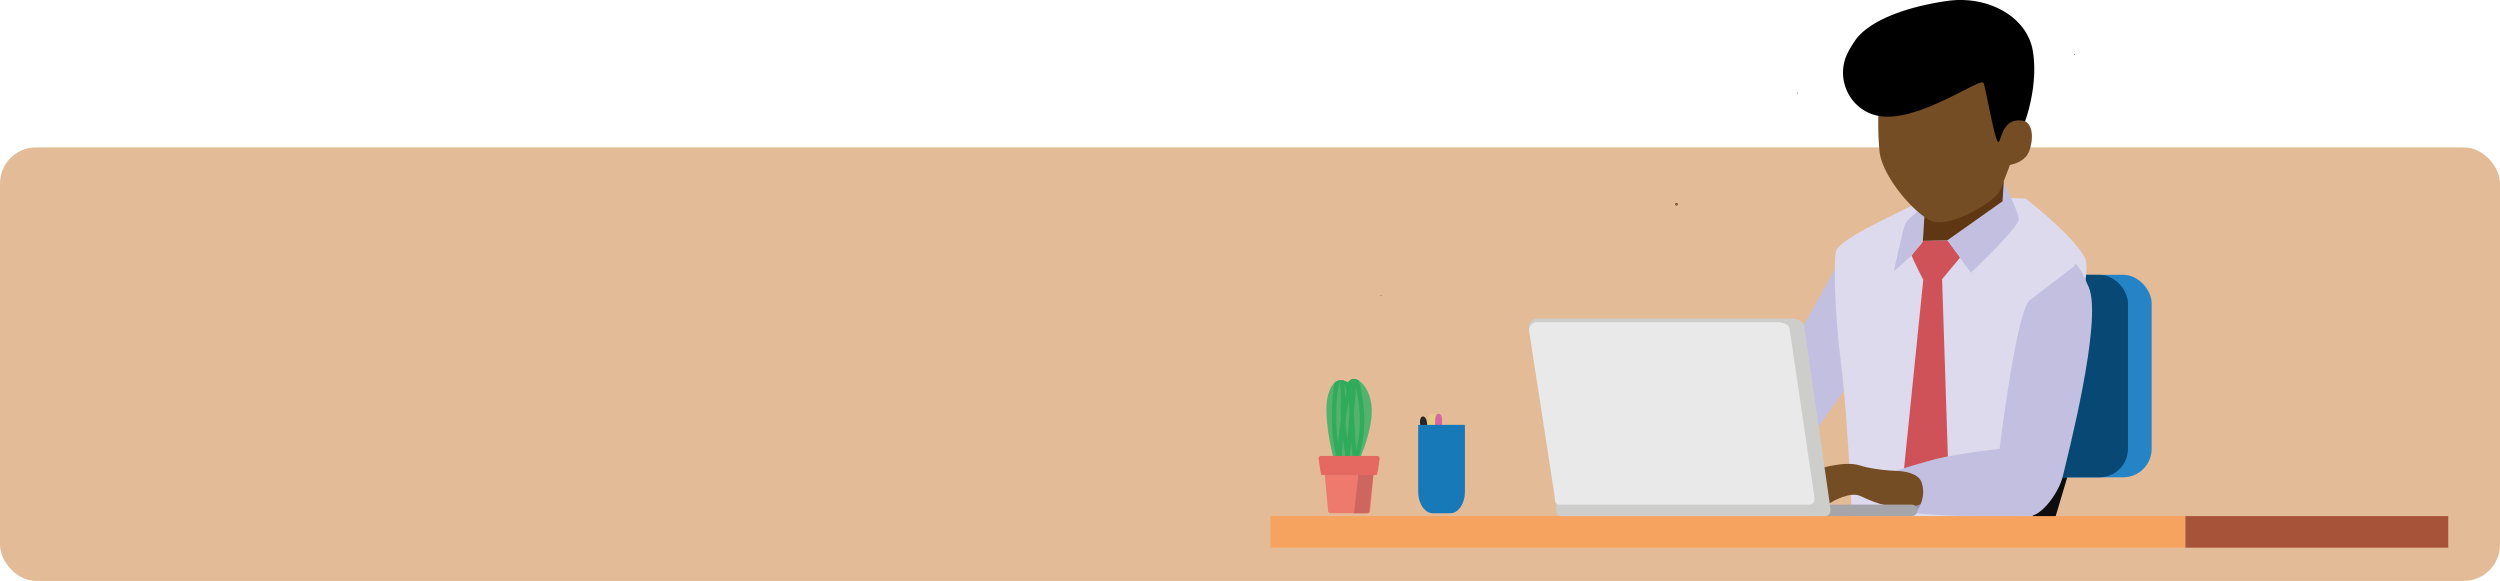 <svg xmlns="http://www.w3.org/2000/svg" xmlns:xlink="http://www.w3.org/1999/xlink" width="1384" height="321.588" viewBox="0 0 1384 321.588"><defs><style>.a{fill:#52b26e;}.ac,.af,.b{fill:none;}.c{fill:#e3bc97;}.d{fill:#0e0d0e;}.e{fill:#2584c6;}.f{fill:#074874;}.g{fill:#c3bfe0;}.h{fill:#dedaed;}.i{fill:#cf5258;}.j{fill:#a8a6c4;}.k{fill:#9694ac;}.l{fill:#754d24;}.m{fill:#5f3813;}.n{fill:#f5a35e;}.o{fill:#a75339;}.p{fill:#a6a5aa;}.q{fill:#cdcdcc;}.r{fill:#e9e9e9;}.s{fill:#ee7a6e;}.t{fill:#cd665f;}.u{clip-path:url(#a);}.v{fill:#30aa5b;}.w{clip-path:url(#b);}.x{fill:#e56961;}.y{fill:#262728;}.z{fill:#e0cd81;}.aa{fill:#d367a3;}.ab{fill:#1779b7;}.ac,.af{stroke:#603813;stroke-miterlimit:10;}.ad{fill:#a36b45;}.ae{fill:#754c28;}.af{opacity:0;}</style><clipPath id="a"><path class="a" d="M771.539,246.933s6.227-14.549,5.661-25.577-7.359-17.689-11.241-16.081-11.272,16.222-6.55,41.658S771.539,246.933,771.539,246.933Z" transform="translate(-757.883 -205.037)"/></clipPath><clipPath id="b"><path class="b" d="M757.144,249.281s-2.1-8.214-2.264-21.979-1.941-22.66-6.308-24.763-8.41-.97-10.675,8.087,1.294,29.6,4.691,38.655S757.144,249.281,757.144,249.281Z" transform="translate(-737.184 -201.636)"/></clipPath></defs><g transform="translate(-2.02 -0.002)"><rect class="c" width="1384" height="240" rx="20" transform="translate(2.02 81.59)"/><path class="d" d="M1146.46,264.24l-11.47,38.44-15.61-15.08,8-27.33Z"/><rect class="e" width="143.13" height="112.12" rx="15.77" transform="translate(1050.05 152.12)"/><rect class="f" width="143.13" height="112.12" rx="15.77" transform="translate(1036.92 152.12)"/><path class="g" d="M1019.08,146.96l-22.31,39.75,11.99,49.52,15.44-21.88Z"/><path class="h" d="M1123.51,110s26.17,20.15,32.73,32.74S1129.1,258.2,1129.1,258.2l-2.69,40.26-98.7.59s-2-62.91-6.86-100.79c-3-23.31-4-56.59-2.18-59.87,4.77-8.61,45.52-25.21,48.7-28.39S1123.51,110,1123.51,110Z"/><path class="i" d="M1066.55,133.39c-.81,2.28-6.17,6.81-6.17,8s6.36,13.52,6.36,13.52L1056,260.27l24.45-5.07-3.28-100.64,10.29-12.38-7.31-9.09Z"/><path class="g" d="M1111.27,101s8.06,15.81,8.35,20.28S1093.11,151,1093.11,151l-13-17.91,30.57-21.62Z"/><path class="g" d="M1067.74,114.15s-9.73,6.32-11.18,10.32-6.12,25.76-6.12,25.76l9.94-8.84,6.17-8v-2.54Z"/><path class="j" d="M1050.43,265.42s.9-3.66,1.5-3.8c2.69-.62,6.87,3.87,6.87,3.87S1053.21,267,1050.43,265.42Z"/><path class="k" d="M1057.31,280.83a7.56,7.56,0,0,0,5.06,3.14c3.27.38,4.32-5.36,4.32-5.36Z"/><path class="l" d="M1006,260.37s16.55-5.67,25.72-2.69,24.68,3.58,30.64,2.69,9.7-.3,12,6-4.26,12.82-15.29,14.31-22.07-3.72-27.36-6.16-14.79,2.8-16.38,3.88-6.36,0-6.36,0Z"/><path class="g" d="M1150.33,147.36s.18-6.57,8.05,11.69-12.23,95.26-14.32,104.33-11.59,22.16-18.47,22.33c-43.39,1.1-63.22-1.74-63.22-1.74s6.71-7.6,3.43-17c-2.25-6.44-14.6-6.33-14.6-6.33s16.9-5.12,22.35-6.5c13-3.28,35.42-5.65,35.42-5.65s9.35-76.48,16.66-82.19Z"/><path class="m" d="M1111.27,101l-4.47-15.5s-28.33,14.31-33.1,15.5-6,3.28-6,3.28v9.84l-1.19,19.24,13.56-.3,30.57-21.62Z"/><path class="l" d="M1042.18,58.2a160.927,160.927,0,0,0,.33,25.5c1.32,13.55,18.85,34.28,28.79,38.61s35.36-10.79,37.91-16.82,5.5-14.2,5.5-14.2,7.88-1.09,10.43-7.12,3.09-16.38-3.9-17.66-9.43,1.2-9.43,1.2-4.45-25.38-14.34-25S1042.18,58.2,1042.18,58.2Z"/><path d="M1123.09,67.15s7.49-19.66,4.31-38.88S1102.34-2.63,1080.11.51s-43.38,10.69-51.14,22a62.139,62.139,0,0,0-3.82,6.31c-8,15.16,1.73,33.89,18.78,35.61l1.14.1c21.75,1.46,53.78-22,55.07-18.58s6.2,32.14,8.07,32.61S1110,63.75,1123.09,67.15Z"/><rect class="n" width="506.53" height="17.49" transform="translate(705.33 285.71)"/><rect class="o" width="145.52" height="17.49" transform="translate(1211.86 285.71)"/><path class="p" d="M1063.56,282.53a3.3,3.3,0,0,1-3.42,3.18h-55.62a3.31,3.31,0,0,1-3.43-3.18h0a3.31,3.31,0,0,1,3.43-3.18h55.62a3.31,3.31,0,0,1,3.42,3.18Z"/><path class="q" d="M1015.21,280.49l-14.31-99.43c-.16-4.68-7.31-4.68-7.31-4.68H853.47a4.85,4.85,0,0,0-5,4.68l15,99.43c0,2.59.16,5.22,2.92,5.22h145.23C1013.24,285.71,1016,285.71,1015.21,280.49Z"/><path class="r" d="M1006.38,274.53l-13.56-91.84c-.15-4.33-6.92-4.33-6.92-4.33H853.21a4.55,4.55,0,0,0-4.74,4.33l14.22,91.84c0,2.39.15,4.82,2.77,4.82H1003C1004.51,279.35,1007.12,279.35,1006.38,274.53Z"/></g><g transform="translate(-7.089 -1.561)"><g transform="translate(0 13.34)"><path class="s" d="M766.619,256.843H741.3a12.484,12.484,0,0,0-1.3,2.951l2.33,24.544a1.29,1.29,0,0,0,1.183,1.375h20.892a1.29,1.29,0,0,0,1.183-1.375l2.33-24.544A12.484,12.484,0,0,0,766.619,256.843Z" transform="translate(0 -13.34)"/><path class="t" d="M772.692,256.843H766.32l-3.276,28.87h6.93a1.416,1.416,0,0,0,1.453-1.375l2.862-24.544A11.4,11.4,0,0,0,772.692,256.843Z" transform="translate(-6.37 -13.34)"/><path class="a" d="M757.144,249.281s-2.1-8.214-2.264-21.979-1.941-22.66-6.308-24.763-8.41-.97-10.675,8.087,1.294,29.6,4.691,38.655S757.144,249.281,757.144,249.281Z" transform="translate(4.219 -2.917)"/><g transform="translate(747.162 197.953)"><path class="a" d="M771.539,246.933s6.227-14.549,5.661-25.577-7.359-17.689-11.241-16.081-11.272,16.222-6.55,41.658S771.539,246.933,771.539,246.933Z" transform="translate(-757.883 -205.037)"/><g class="u" transform="translate(0 0)"><g transform="translate(0.606 0.024)"><path class="v" d="M761.893,251.047l2.3.619c1.885-7,4.294-42.638,4.538-46.3a3.748,3.748,0,0,0-2.379-.192C766.152,208.214,763.707,244.306,761.893,251.047Z" transform="translate(-758.489 -205.061)"/><path class="v" d="M766.355,205.176a6.409,6.409,0,0,0-1.909,1.309c-1.223,5.186-5.16,22.711-5.957,36.421.233,2.05.532,4.17.92,6.375.128.731.259,1.414.391,2.066l1.076-.089c-1.258-15.022,6.166-45.379,6.241-45.684Z" transform="translate(-758.489 -205.061)"/><path class="v" d="M768.657,251.825c7.992-18.708,2.884-40.526,1.472-45.722a6.644,6.644,0,0,0-1.487-.773l-1.115.343c.076.249,7.544,25.066-1.064,45.215Z" transform="translate(-758.489 -205.061)"/></g></g></g><g transform="translate(741.404 198.718)"><g class="w" transform="translate(0)"><g transform="translate(8.226 -2.509)"><path class="v" d="M752.993,250.439c-1.459-3.08-2.393-17.816-3.185-33.283-.613-11.931-4.36-16.409-4.4-16.453l1.791-1.576c.176.2,4.328,5.023,4.989,17.908.449,8.769,1.5,29.3,2.959,32.383Z" transform="translate(-745.41 -199.127)"/></g><g transform="translate(6.875 -2.149)"><path class="v" d="M749.455,251.623c-.19-.83-4.663-20.493-4.339-34.231.309-13.154-1.043-17.016-1.057-17.054l2.228-.851c.064.162,1.539,4.134,1.213,17.961-.316,13.437,4.234,33.441,4.28,33.642Z" transform="translate(-744.059 -199.487)"/></g><g transform="translate(3.023 -2.144)"><path class="v" d="M746.17,252.015c-.222-.335-5.418-8.39-5.906-26.524-.487-18.03,2.355-25.682,2.477-26l2.228.853-1.114-.427,1.114.424c-.027.074-2.792,7.616-2.321,25.083s5.461,25.2,5.511,25.274Z" transform="translate(-740.208 -199.492)"/></g></g></g><path class="x" d="M769.674,249.281H738.246a1.28,1.28,0,0,0-1.157,1.376v.3s1.174,8.834,1.592,8.834h30.557c.419,0,1.592-8.834,1.592-8.834v-.3A1.281,1.281,0,0,0,769.674,249.281Z" transform="translate(0 -8.64)"/></g><g transform="translate(0 24.983)"><path class="y" d="M801.08,247.123c.2,1.8-.491,3.354-1.541,3.47h0c-1.051.116-2.063-1.25-2.262-3.05l-4.082-36.95c-.2-1.8.491-3.354,1.542-3.47h0c1.05-.116,2.062,1.249,2.261,3.05Z"/><path class="z" d="M803.63,246.1c-.038,1.811-.925,3.261-1.981,3.239h0c-1.057-.022-1.882-1.508-1.844-3.32l.78-37.166c.038-1.811.925-3.261,1.981-3.239h0c1.057.022,1.882,1.508,1.844,3.319Z" transform="translate(-2.7)"/><path class="aa" d="M809.4,246.1c-.038,1.811-.925,3.261-1.981,3.239h0c-1.057-.022-1.882-1.508-1.844-3.32l.78-37.166c.038-1.811.925-3.261,1.981-3.239h0c1.057.022,1.882,1.508,1.844,3.319Z" transform="translate(-4.749)"/><path class="ab" d="M792.208,236.77v37.078c0,6.553,3.655,11.865,8.165,11.865H809.9c4.509,0,8.165-5.312,8.165-11.865V236.77Z" transform="translate(0 -24.983)"/></g><g transform="translate(28 18)"><ellipse class="ac" cx="0.25" cy="0.25" rx="0.25" ry="0.25" transform="translate(906.944 96.368)"/><circle class="ad" transform="translate(907.444 96.868)"/></g><g transform="translate(6 2)"><ellipse class="ae" cx="0.25" cy="0.25" rx="0.25" ry="0.25" transform="translate(995.92 50.889)"/></g><g transform="translate(0 13)"><ellipse class="ae" cx="0.25" cy="0.25" rx="0.25" ry="0.25" transform="translate(1155.326 18.561)"/></g><g transform="translate(1 14)"><ellipse class="ae" cx="0.25" cy="0.25" rx="0.25" ry="0.25" transform="translate(770.367 150.997)"/></g><circle class="af" cx="0.25" cy="0.25" r="0.25" transform="translate(1225.937 149.915)"/></g></svg>